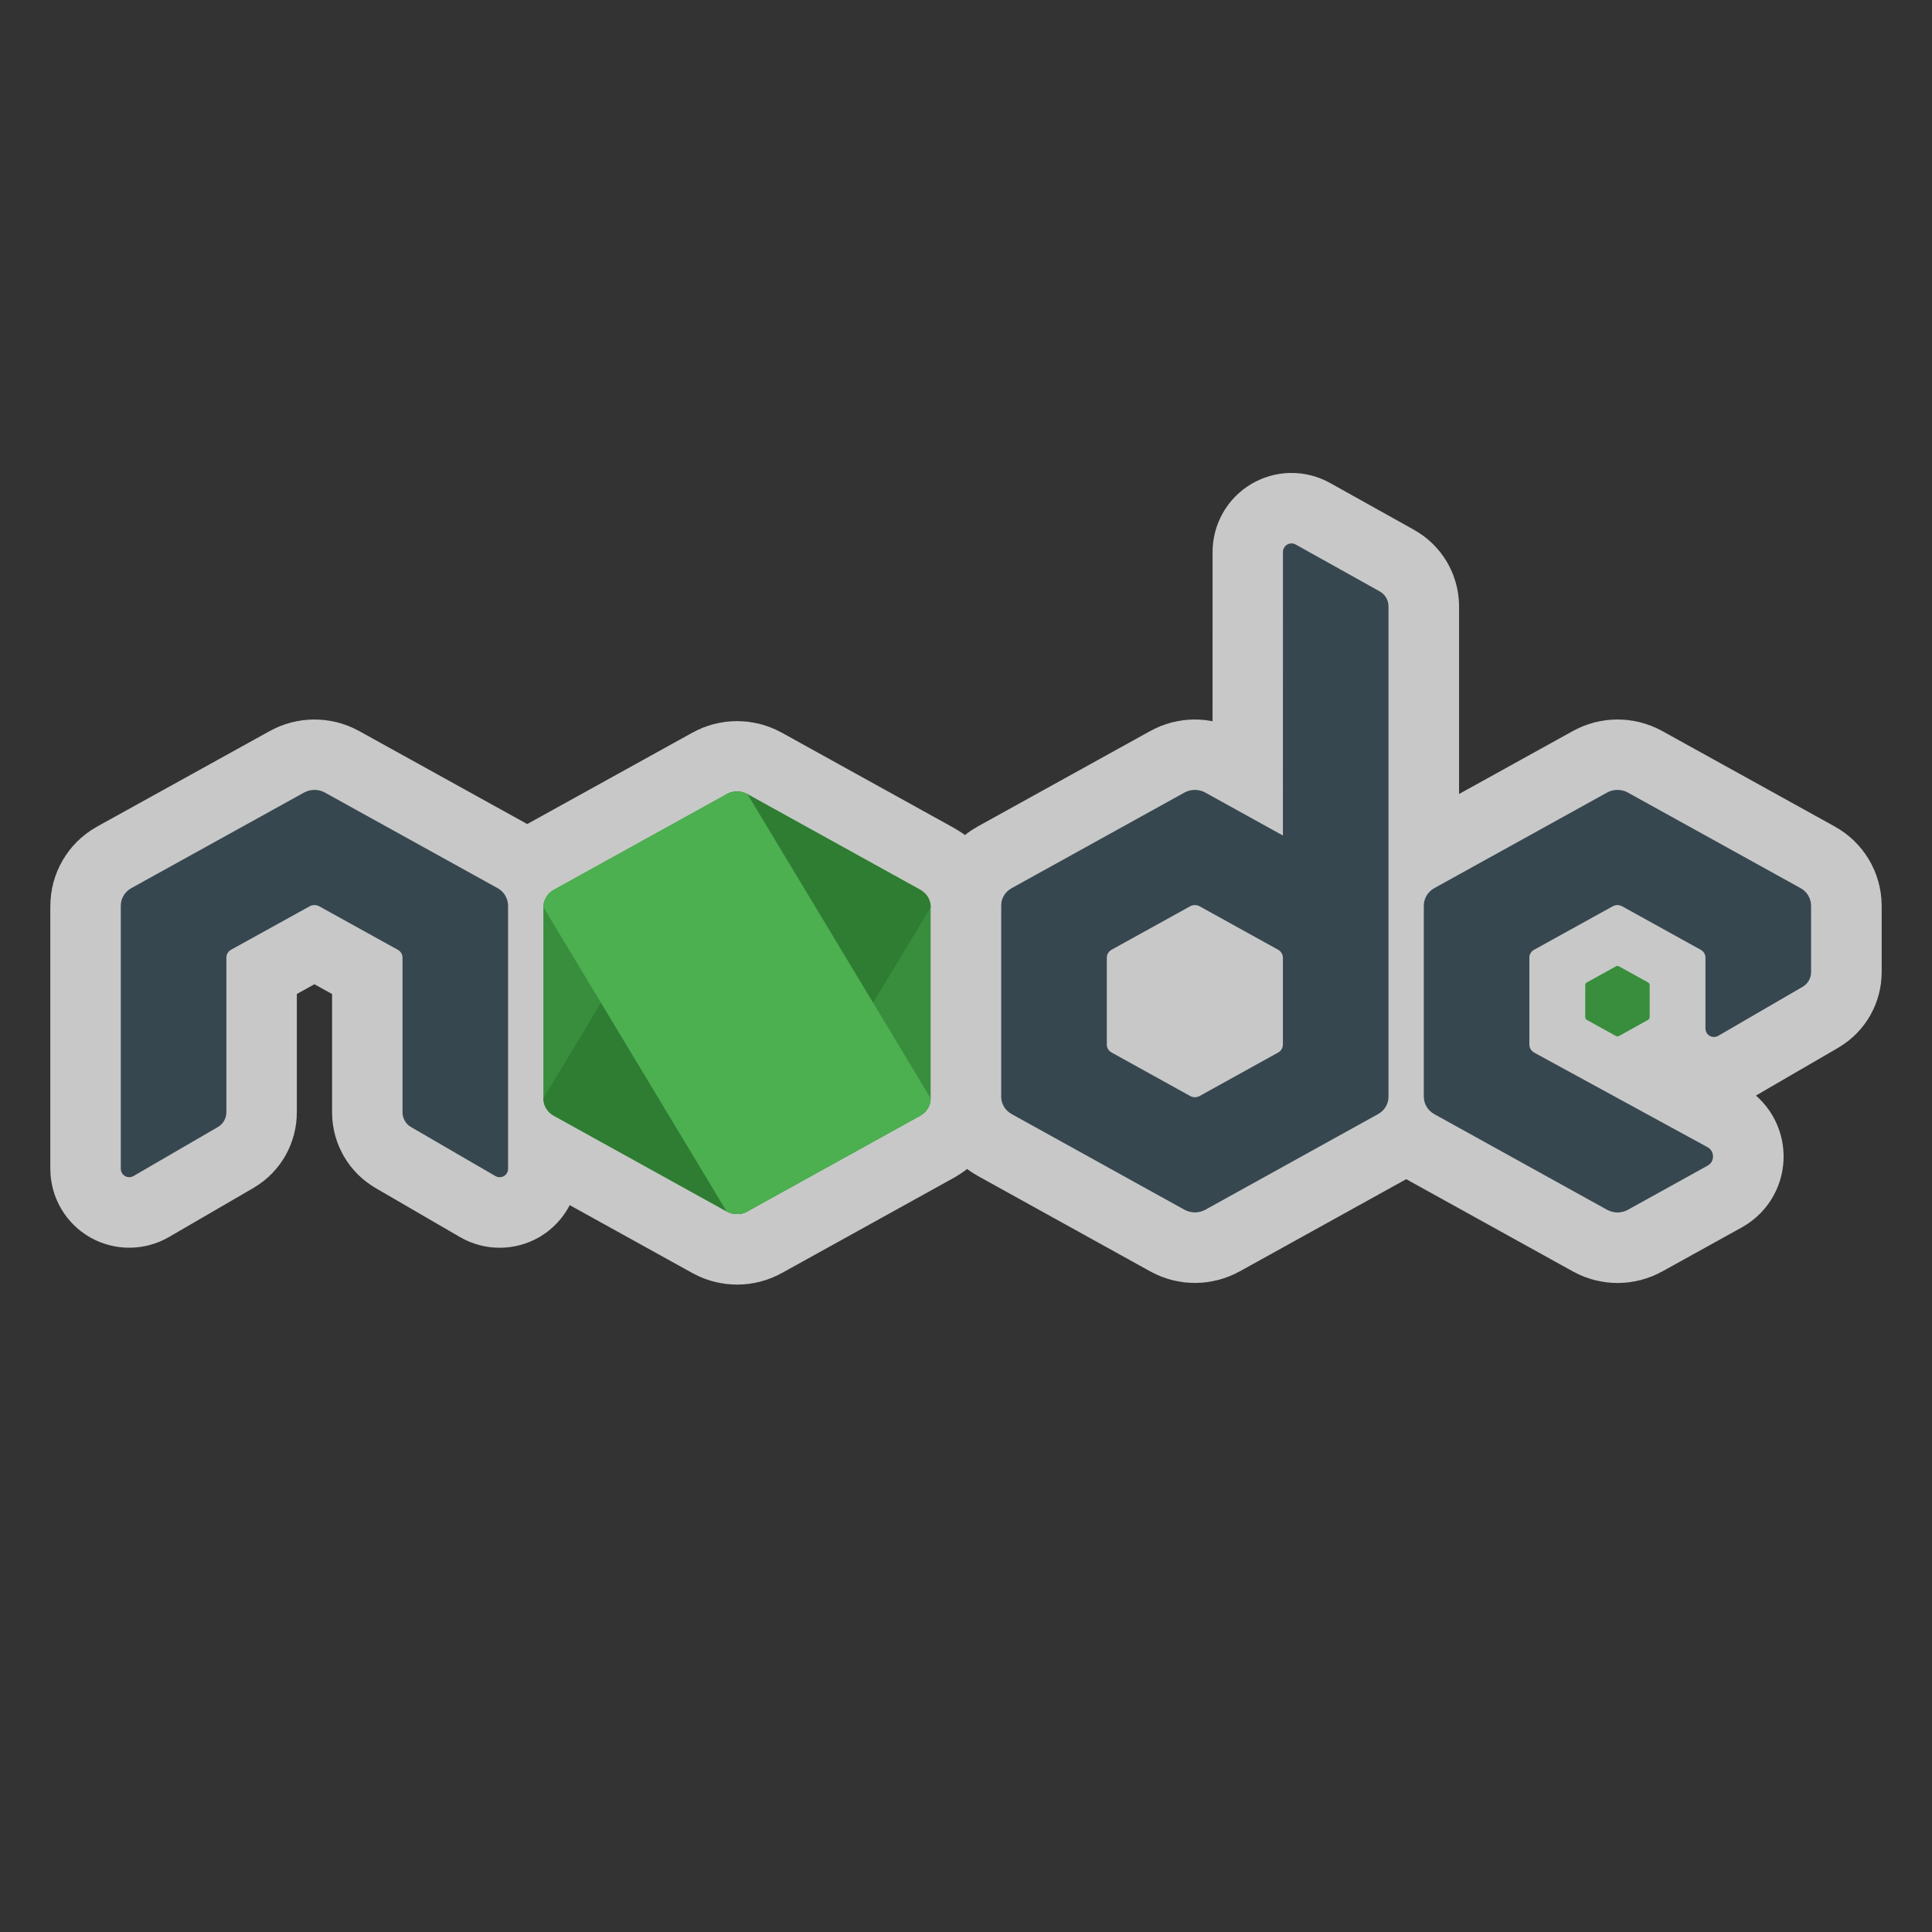 <svg xmlns="http://www.w3.org/2000/svg" xmlns:xlink="http://www.w3.org/1999/xlink" viewBox="0,0,256,256" width="240px" height="240px" fill-rule="nonzero"><rect x="0" y="0" width="256" height="256" fill="#333333" stroke="none"/><g transform="translate(16,16) scale(0.875,0.875)"><g fill-opacity="0.729" fill="#ffffff" fill-rule="nonzero" stroke-opacity="0.729" stroke="#ffffff" stroke-width="21.333" stroke-linecap="butt" stroke-linejoin="round" stroke-miterlimit="10" stroke-dasharray="" stroke-dashoffset="0" font-family="none" font-weight="none" font-size="none" text-anchor="none" style="mix-blend-mode: normal"><path d="M122.667,148.064c0,1.083 -0.603,2.08 -1.573,2.624l-26.171,14.491c-0.489,0.27 -1.036,0.404 -1.584,0.404c-0.548,0 -1.095,-0.134 -1.584,-0.404l-0.003,-0.004l-26.168,-14.486c-0.981,-0.544 -1.584,-1.541 -1.584,-2.624v-28.976c0,-1.083 0.603,-2.085 1.584,-2.624l26.171,-14.48h-0.005c0.491,-0.272 1.035,-0.405 1.584,-0.405c0.544,0 1.093,0.133 1.584,0.405l26.165,14.48c0.981,0.544 1.584,1.541 1.584,2.624zM226.667,128c0.091,0 0.181,0.021 0.261,0.069l4.363,2.411c0.165,0.091 0.267,0.256 0.267,0.437v4.832c0,0.181 -0.101,0.347 -0.261,0.437l-4.363,2.416c-0.165,0.091 -0.363,0.091 -0.528,0l-4.363,-2.416c-0.16,-0.091 -0.261,-0.256 -0.261,-0.437v-4.832c0,-0.181 0.096,-0.347 0.261,-0.437l4.363,-2.411zM192,73.536v74.277c0,1.083 -0.603,2.085 -1.573,2.624l-26.171,14.491c-0.976,0.539 -2.187,0.539 -3.163,0l-26.176,-14.491c-0.981,-0.544 -1.584,-1.541 -1.584,-2.624v-28.976c0,-1.077 0.603,-2.08 1.584,-2.619l26.171,-14.48h-0.005c0.491,-0.272 1.04,-0.405 1.584,-0.405c0.544,0 1.093,0.133 1.584,0.405l11.749,6.501l0.005,-42.944c0,-0.459 0.245,-0.88 0.64,-1.115c0.395,-0.235 0.885,-0.24 1.285,-0.016l12.741,7.109c0.816,0.459 1.328,1.323 1.328,2.261zM256,118.912v10.027c0,0.917 -0.491,1.765 -1.28,2.224l-12.789,7.429c-0.4,0.229 -0.891,0.229 -1.291,0.005c-0.4,-0.229 -0.645,-0.656 -0.645,-1.115v-10.731c0,-0.491 -0.267,-0.944 -0.693,-1.179l-11.92,-6.597c-0.224,-0.117 -0.469,-0.181 -0.72,-0.181c-0.251,0 -0.496,0.059 -0.72,0.181h0.005l-11.92,6.592c-0.427,0.235 -0.693,0.688 -0.693,1.179v13.152c0,0.501 0.277,0.965 0.72,1.216l26.261,14.331c1.109,0.608 1.115,2.192 0.011,2.805l-12.069,6.683c-0.981,0.544 -2.181,0.544 -3.163,0l-26.176,-14.491c-0.976,-0.539 -1.584,-1.568 -1.584,-2.683v-28.859c0,-1.12 0.608,-2.144 1.584,-2.683l26.171,-14.48h-0.005c0.491,-0.272 1.04,-0.405 1.584,-0.405c0.544,0 1.093,0.133 1.584,0.405l26.165,14.48c0.976,0.539 1.584,1.568 1.584,2.693zM58.667,118.907v39.808c0,0.459 -0.245,0.885 -0.64,1.12c-0.4,0.224 -0.891,0.224 -1.291,-0.005l-12.789,-7.429c-0.795,-0.459 -1.28,-1.307 -1.28,-2.224v-23.429c0,-0.491 -0.267,-0.944 -0.693,-1.179l-11.92,-6.597c-0.224,-0.117 -0.469,-0.181 -0.72,-0.181c-0.251,0 -0.496,0.059 -0.72,0.181l-11.92,6.592c-0.427,0.235 -0.693,0.688 -0.693,1.179v23.429c0,0.917 -0.485,1.765 -1.275,2.224l-12.789,7.429c-0.4,0.229 -0.891,0.229 -1.291,0.005c-0.4,-0.229 -0.645,-0.656 -0.645,-1.115v-39.813c0,-1.12 0.608,-2.144 1.584,-2.683l26.171,-14.48h-0.005c0.491,-0.272 1.04,-0.405 1.584,-0.405c0.544,0 1.093,0.133 1.584,0.405l26.165,14.48c0.976,0.539 1.584,1.568 1.584,2.688z" id="strokeMainSVG"></path></g><g fill="none" fill-rule="nonzero" stroke="none" stroke-width="1" stroke-linecap="butt" stroke-linejoin="miter" stroke-miterlimit="10" stroke-dasharray="" stroke-dashoffset="0" font-family="none" font-weight="none" font-size="none" text-anchor="none" style="mix-blend-mode: normal"><g transform="scale(5.333,5.333)"><path d="M17.204,19.122l-4.907,2.715c-0.184,0.101 -0.297,0.289 -0.297,0.492v5.433c0,0.203 0.113,0.39 0.297,0.492l4.908,2.717c0.183,0.101 0.41,0.101 0.593,0l4.907,-2.717c0.182,-0.102 0.295,-0.289 0.295,-0.492v-5.433c0,-0.203 -0.113,-0.39 -0.297,-0.492l-4.906,-2.715c-0.092,-0.051 -0.195,-0.076 -0.297,-0.076c-0.103,0 -0.205,0.025 -0.297,0.076M42.451,24.013l-0.818,0.452c-0.031,0.017 -0.049,0.048 -0.049,0.082v0.906c0,0.034 0.019,0.065 0.049,0.082l0.818,0.453c0.031,0.017 0.068,0.017 0.099,0l0.818,-0.453c0.03,-0.017 0.049,-0.048 0.049,-0.082v-0.906c0,-0.034 -0.019,-0.065 -0.05,-0.082l-0.818,-0.452c-0.015,-0.009 -0.032,-0.013 -0.049,-0.013c-0.017,0 -0.034,0.004 -0.049,0.013" fill="#388e3c"></path><path d="M35.751,13.364l-2.389,-1.333c-0.075,-0.042 -0.167,-0.041 -0.241,0.003c-0.074,0.044 -0.12,0.123 -0.12,0.209l-0.001,8.052l-2.203,-1.219c-0.092,-0.051 -0.195,-0.076 -0.297,-0.076c-0.102,0 -0.205,0.025 -0.297,0.076h0.001l-4.907,2.715c-0.184,0.101 -0.297,0.289 -0.297,0.491v5.433c0,0.203 0.113,0.39 0.297,0.492l4.908,2.717c0.183,0.101 0.41,0.101 0.593,0l4.907,-2.717c0.182,-0.101 0.295,-0.289 0.295,-0.492v-13.927c0,-0.176 -0.096,-0.338 -0.249,-0.424zM32.866,26.458l-2.23,1.235c-0.083,0.046 -0.186,0.046 -0.269,0l-2.231,-1.235c-0.085,-0.046 -0.136,-0.132 -0.136,-0.224v-2.47c0,-0.092 0.051,-0.177 0.135,-0.224l2.231,-1.234h-0.001c0.042,-0.023 0.088,-0.034 0.135,-0.034c0.047,0 0.093,0.012 0.135,0.034l2.23,1.234c0.084,0.047 0.135,0.133 0.135,0.225v2.47c0,0.091 -0.051,0.177 -0.134,0.223z" fill="#37474f"></path><path d="M17.204,19.122l-5.204,8.64c0,0.203 0.113,0.39 0.297,0.492l4.908,2.717c0.183,0.101 0.41,0.101 0.593,0l5.202,-8.642c0,-0.203 -0.113,-0.39 -0.297,-0.492l-4.906,-2.715c-0.092,-0.051 -0.195,-0.076 -0.297,-0.076c-0.103,0 -0.205,0.025 -0.297,0.076" fill="#2e7d32"></path><path d="M17.204,19.122l-4.907,2.715c-0.184,0.101 -0.297,0.289 -0.297,0.492l5.204,8.642c0.183,0.101 0.41,0.101 0.593,0l4.907,-2.717c0.183,-0.102 0.296,-0.289 0.296,-0.492l-5.203,-8.64c-0.092,-0.051 -0.195,-0.076 -0.297,-0.076c-0.103,0 -0.205,0.025 -0.297,0.076" fill="#4caf50"></path><path d="M47.703,21.791l-4.906,-2.715c-0.092,-0.051 -0.195,-0.076 -0.297,-0.076c-0.102,0 -0.205,0.025 -0.297,0.076h0.001l-4.907,2.715c-0.183,0.101 -0.297,0.293 -0.297,0.503v5.411c0,0.209 0.114,0.402 0.297,0.503l4.908,2.717c0.184,0.102 0.409,0.102 0.593,0l2.263,-1.253c0.207,-0.115 0.206,-0.412 -0.002,-0.526l-4.924,-2.687c-0.083,-0.047 -0.135,-0.134 -0.135,-0.228v-2.466c0,-0.092 0.05,-0.177 0.13,-0.221l2.235,-1.236h-0.001c0.042,-0.023 0.088,-0.034 0.135,-0.034c0.047,0 0.093,0.012 0.135,0.034l2.235,1.237c0.08,0.044 0.13,0.129 0.13,0.221v2.012c0,0.086 0.046,0.166 0.121,0.209c0.075,0.042 0.167,0.042 0.242,-0.001l2.398,-1.393c0.148,-0.086 0.24,-0.245 0.24,-0.417v-1.88c0,-0.211 -0.114,-0.404 -0.297,-0.505zM10.703,21.791l-4.906,-2.715c-0.092,-0.051 -0.195,-0.076 -0.297,-0.076c-0.102,0 -0.205,0.025 -0.297,0.076h0.001l-4.907,2.715c-0.183,0.101 -0.297,0.293 -0.297,0.503v7.465c0,0.086 0.046,0.166 0.121,0.209c0.075,0.042 0.167,0.042 0.242,-0.001l2.398,-1.393c0.148,-0.086 0.239,-0.245 0.239,-0.417v-4.393c0,-0.092 0.05,-0.177 0.13,-0.221l2.235,-1.236v0c0.042,-0.023 0.088,-0.034 0.135,-0.034c0.047,0 0.093,0.012 0.135,0.034l2.235,1.237c0.08,0.044 0.13,0.129 0.13,0.221v4.393c0,0.172 0.091,0.331 0.24,0.417l2.398,1.393c0.075,0.043 0.167,0.043 0.242,0.001c0.074,-0.044 0.12,-0.124 0.12,-0.21v-7.464c0,-0.21 -0.114,-0.403 -0.297,-0.504z" fill="#37474f"></path></g></g></g></svg>